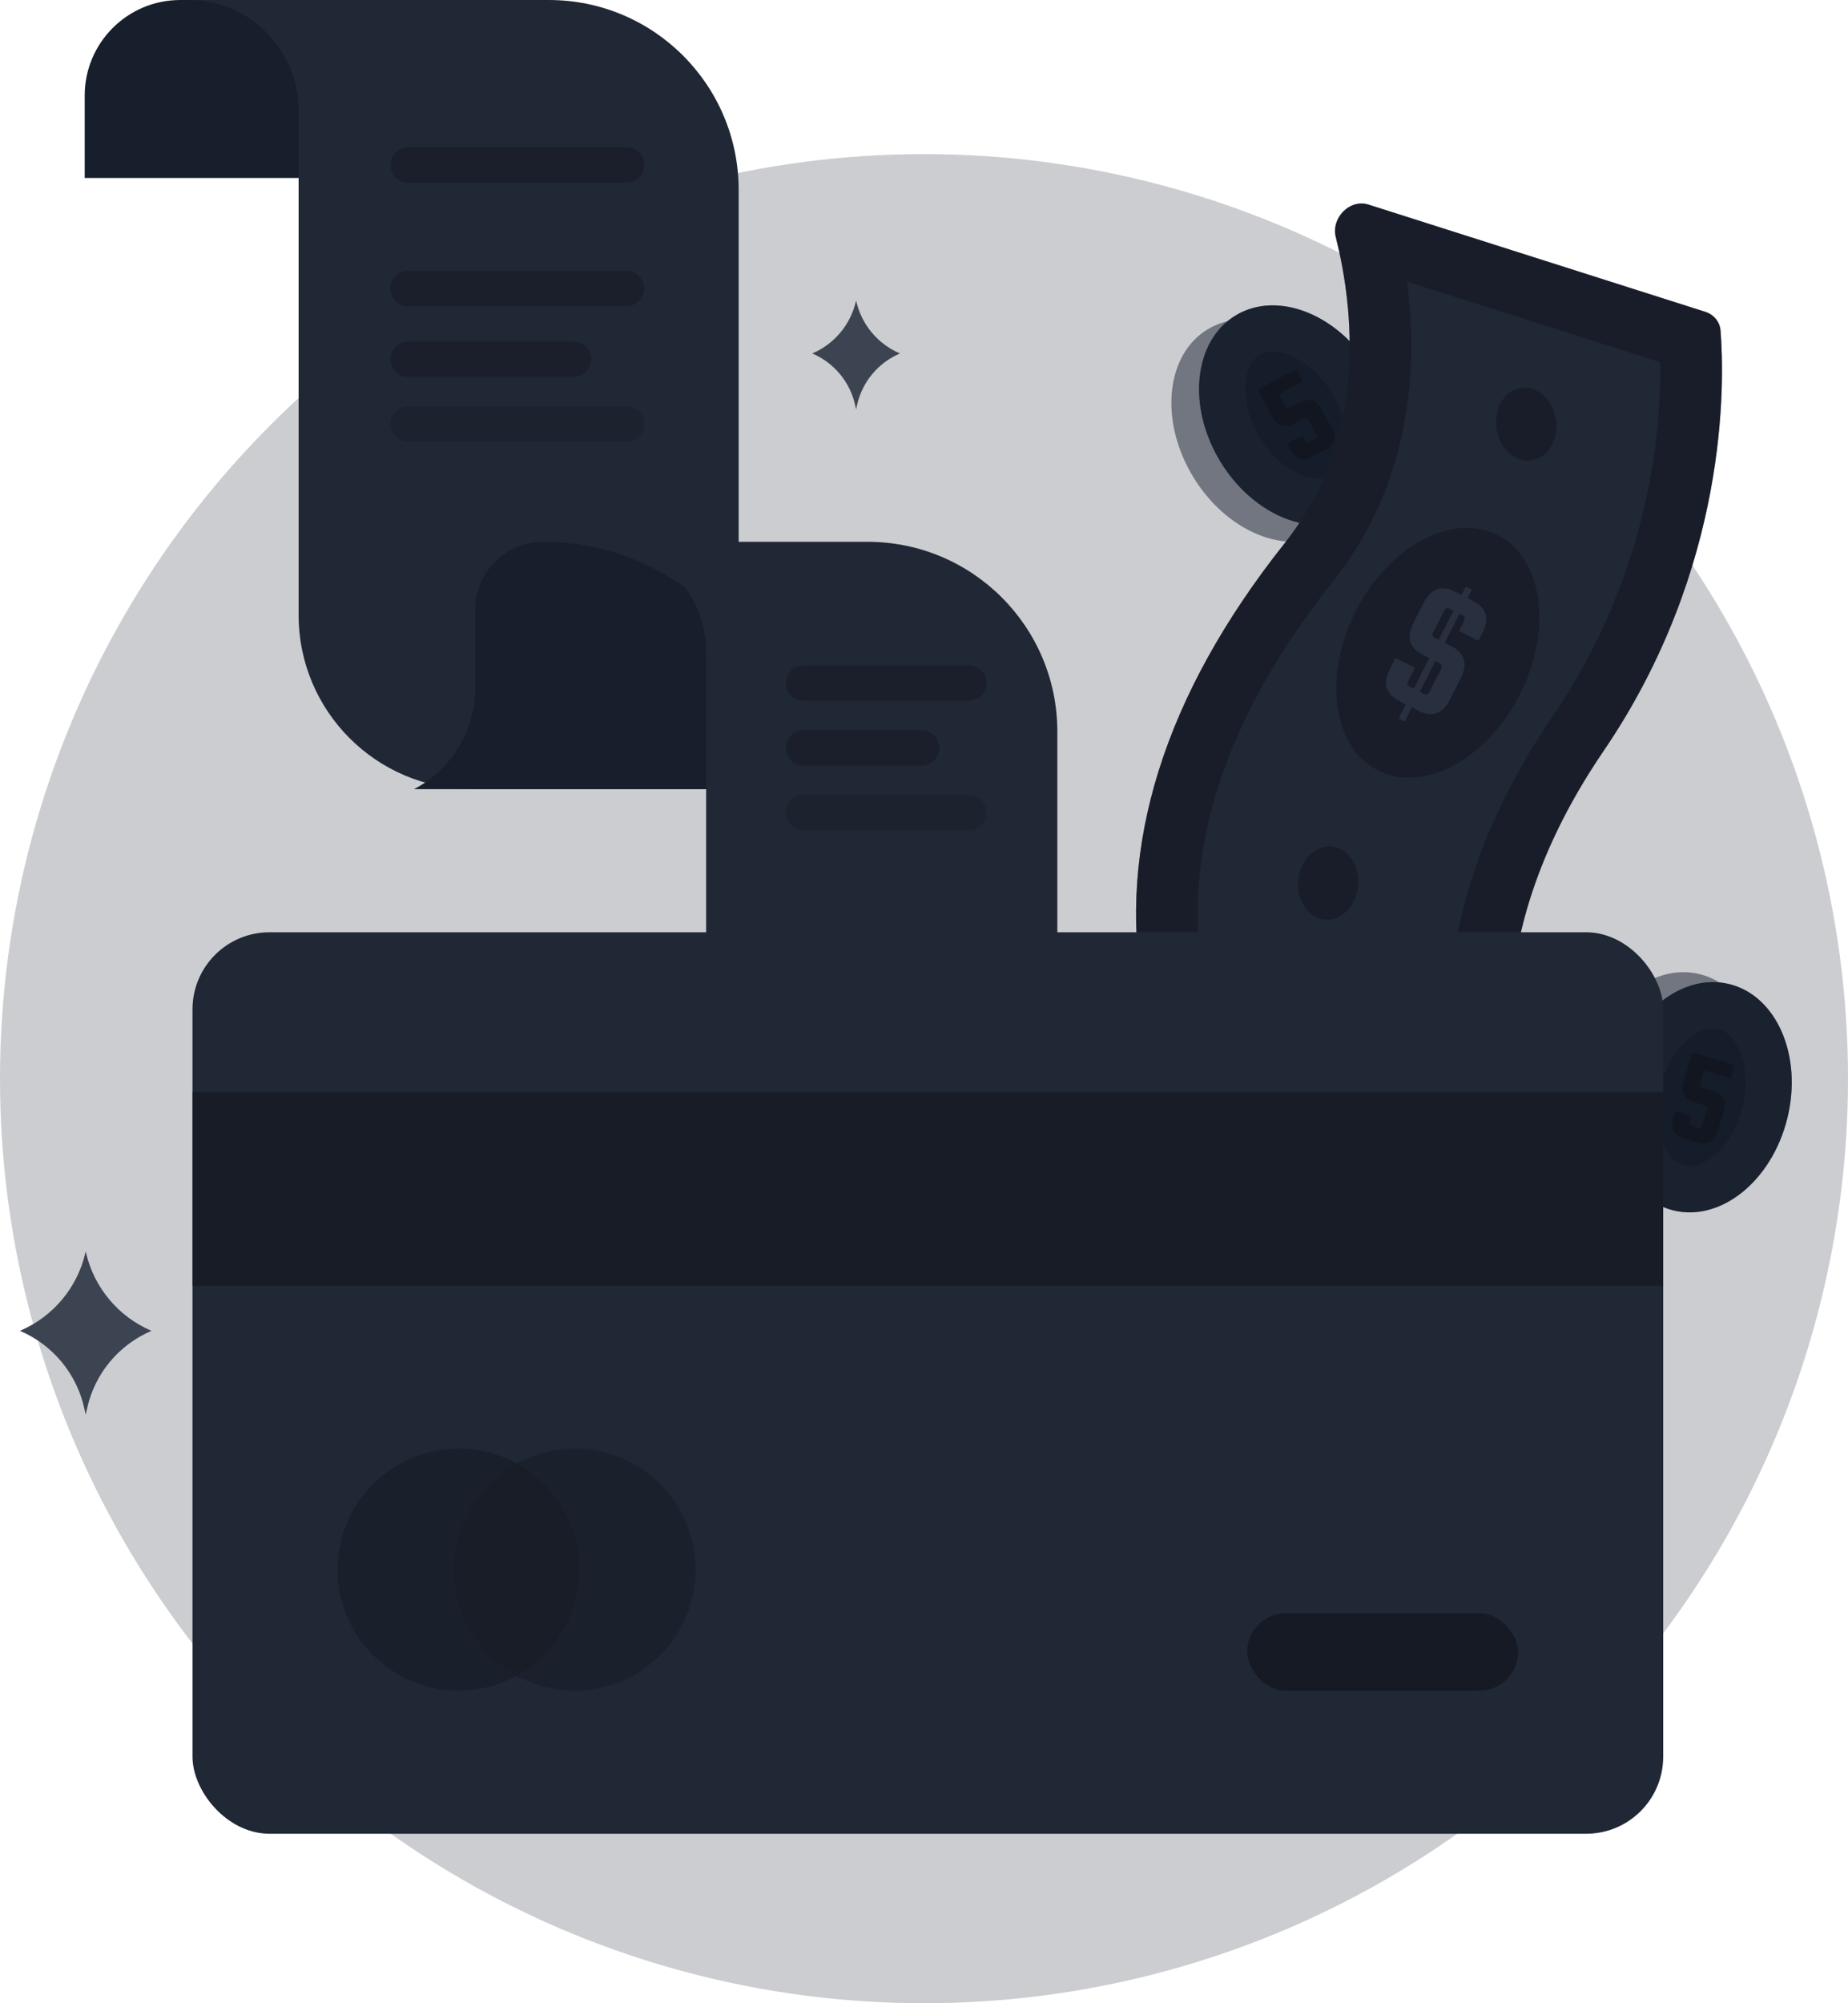 <svg width="240" height="260" viewBox="0 0 240 260" fill="none" xmlns="http://www.w3.org/2000/svg">
<g clip-path="url(#clip0_887_64481)">
<circle opacity="0.24" cx="120" cy="140" r="120" fill="#282F3E"/>
<g opacity="0.5" filter="url(#filter0_d_887_64481)">
<ellipse cx="164.762" cy="55.886" rx="11.499" ry="15.348" transform="rotate(-31 164.762 55.886)" fill="#19202F"/>
</g>
<ellipse cx="168.286" cy="53.892" rx="11.499" ry="15.13" transform="rotate(-31 168.286 53.892)" fill="#151C2A"/>
<path opacity="0.32" fill-rule="evenodd" clip-rule="evenodd" d="M174.801 58.223C175.02 56.222 174.538 53.62 173 51.06C171.461 48.499 169.39 46.852 167.521 46.106C165.656 45.361 164.353 45.603 163.583 46.066C162.814 46.528 161.988 47.565 161.77 49.561C161.552 51.561 162.034 54.164 163.572 56.724C165.111 59.284 167.182 60.932 169.051 61.678C170.915 62.422 172.219 62.181 172.988 61.718C173.758 61.256 174.584 60.218 174.801 58.223ZM176.079 66.861C181.522 63.59 182.446 55.132 178.143 47.969C173.839 40.807 165.937 37.652 160.493 40.922C155.049 44.193 154.125 52.652 158.429 59.814C162.733 66.977 170.635 70.132 176.079 66.861Z" fill="#282F3E"/>
<path opacity="0.72" d="M166.081 51.154L166.986 52.855C167.028 52.934 167.089 52.99 167.17 53.023C167.26 53.051 167.345 53.044 167.424 53.002L168.829 52.254C170.052 51.604 171.01 51.93 171.702 53.232L172.89 55.465C173.582 56.767 173.317 57.743 172.094 58.394L170.452 59.267C169.229 59.917 168.271 59.591 167.579 58.289L167.201 57.579L169.169 56.533L169.57 57.288C169.612 57.367 169.673 57.422 169.754 57.455C169.845 57.483 169.929 57.476 170.008 57.434L170.881 56.97C170.96 56.928 171.008 56.864 171.026 56.779C171.054 56.688 171.047 56.603 171.005 56.525L169.88 54.409C169.838 54.33 169.772 54.277 169.681 54.249C169.601 54.216 169.521 54.221 169.442 54.263L168.051 55.002C166.828 55.652 165.871 55.327 165.179 54.025L163.346 50.578L168.376 47.904L169.217 49.486L166.081 51.154Z" fill="#11141C"/>
<g opacity="0.5" filter="url(#filter1_d_887_64481)">
<ellipse cx="217.05" cy="141.328" rx="11.499" ry="15.348" transform="rotate(14 217.05 141.328)" fill="#19202F"/>
</g>
<ellipse cx="220.952" cy="142.41" rx="11.499" ry="15.13" transform="rotate(14 220.952 142.41)" fill="#151C2A"/>
<path opacity="0.32" fill-rule="evenodd" clip-rule="evenodd" d="M222.496 150.08C224.066 148.82 225.565 146.638 226.288 143.74C227.01 140.842 226.71 138.213 225.916 136.363C225.125 134.519 224.032 133.768 223.161 133.551C222.29 133.334 220.972 133.483 219.407 134.74C217.838 136 216.339 138.182 215.616 141.08C214.894 143.978 215.193 146.607 215.987 148.457C216.779 150.301 217.872 151.052 218.743 151.269C219.614 151.486 220.931 151.337 222.496 150.08ZM217.292 157.091C223.454 158.627 230.088 153.3 232.109 145.192C234.131 137.084 230.774 129.265 224.612 127.729C218.45 126.193 211.816 131.52 209.794 139.628C207.773 147.736 211.129 155.555 217.292 157.091Z" fill="#282F3E"/>
<path opacity="0.72" d="M221.329 138.915L220.766 140.757C220.739 140.843 220.743 140.926 220.777 141.006C220.822 141.09 220.887 141.145 220.972 141.171L222.494 141.636C223.819 142.041 224.265 142.949 223.834 144.359L223.095 146.778C222.664 148.188 221.786 148.691 220.461 148.286L218.683 147.742C217.358 147.337 216.911 146.43 217.343 145.02L217.578 144.25L219.709 144.902L219.459 145.719C219.433 145.805 219.437 145.888 219.47 145.968C219.515 146.052 219.58 146.107 219.665 146.133L220.611 146.422C220.696 146.448 220.775 146.437 220.848 146.389C220.932 146.345 220.987 146.28 221.013 146.194L221.713 143.903C221.74 143.818 221.73 143.733 221.686 143.649C221.652 143.569 221.592 143.516 221.507 143.49L220.001 143.029C218.676 142.624 218.23 141.717 218.661 140.307L219.802 136.574L225.25 138.239L224.726 139.953L221.329 138.915Z" fill="#11141C"/>
<g filter="url(#filter2_d_887_64481)">
<path fill-rule="evenodd" clip-rule="evenodd" d="M111.073 52.641C110.421 49.611 108.337 47.088 105.485 45.876V45.876V45.876C108.343 44.661 110.449 42.154 111.151 39.129L111.181 39.001L111.21 39.129C111.913 42.154 114.019 44.661 116.877 45.876V45.876V45.876C114.025 47.088 111.941 49.611 111.289 52.641L111.181 53.144L111.073 52.641Z" fill="#3D4451"/>
</g>
<g filter="url(#filter3_d_887_64481)">
<path fill-rule="evenodd" clip-rule="evenodd" d="M10.969 182.875C9.991 178.331 6.864 174.546 2.586 172.728V172.728V172.728C6.874 170.905 10.033 167.144 11.086 162.606L11.131 162.416L11.175 162.606C12.229 167.144 15.387 170.905 19.675 172.728V172.728V172.728C15.397 174.546 12.27 178.331 11.293 182.875L11.131 183.629L10.969 182.875Z" fill="#3D4451"/>
</g>
<g filter="url(#filter4_d_887_64481)">
<path fill-rule="evenodd" clip-rule="evenodd" d="M223.444 42.896C223.354 41.753 222.56 40.821 221.467 40.473L177.727 26.555C175.285 25.779 172.854 28.294 173.481 30.778C175.736 39.713 177.831 56.659 166.816 70.534C151.066 90.372 145.129 110.004 148.412 128.638C170.127 138.611 198.449 146.03 198.449 146.03C198.449 146.03 189.052 125.648 208.235 97.5C224.509 73.621 223.979 49.627 223.444 42.896Z" fill="#202735"/>
</g>
<path opacity="0.48" fill-rule="evenodd" clip-rule="evenodd" d="M189.306 143.443C194.881 145.095 198.449 146.03 198.449 146.03C198.449 146.03 196.965 142.81 196.38 137.164C195.494 128.602 196.676 114.461 208.235 97.5C224.509 73.621 223.979 49.627 223.445 42.896C223.354 41.753 222.56 40.821 221.467 40.473L177.727 26.555C175.285 25.779 172.854 28.294 173.481 30.778C175.736 39.713 177.831 56.659 166.816 70.534C151.066 90.372 145.129 110.004 148.412 128.638C162.419 135.071 179.176 140.441 189.306 143.443ZM188.191 134.754C186.863 134.348 185.457 133.912 183.989 133.447C175.532 130.769 165.178 127.196 155.743 123.141C154.413 108.467 159.599 92.491 173.081 75.508C183.545 62.327 184.125 47.149 182.719 36.539L215.627 47.01C215.763 55.68 214.308 74.384 201.624 92.994C191.125 108.4 188.206 122.089 188.148 132.275C188.144 133.129 188.159 133.955 188.191 134.754Z" fill="#11141C"/>
<ellipse opacity="0.48" rx="3.896" ry="4.761" transform="matrix(-0.99 0.139 0.139 0.99 198.21 55.05)" fill="#11141C"/>
<ellipse opacity="0.48" rx="3.896" ry="4.761" transform="matrix(-0.996 -0.087 -0.087 0.996 172.487 114.615)" fill="#11141C"/>
<ellipse opacity="0.48" rx="11.947" ry="17.141" transform="matrix(-0.891 -0.454 -0.454 0.891 186.732 84.726)" fill="#11141C"/>
<path d="M188.502 83.874C190.246 84.798 190.648 86.182 189.709 88.025L188.3 90.789C187.347 92.66 185.991 93.148 184.233 92.253L183.361 91.808L182.419 93.659L181.632 93.258L182.575 91.407L181.724 90.974C179.966 90.078 179.564 88.695 180.517 86.823L181.243 85.399L183.753 86.677L182.842 88.463C182.785 88.577 182.769 88.694 182.797 88.815C182.839 88.944 182.916 89.037 183.03 89.095L183.604 89.387L185.63 85.411L184.779 84.977C183.022 84.081 182.619 82.698 183.573 80.826L184.884 78.253C185.837 76.382 187.193 75.894 188.951 76.79L189.802 77.223L190.365 76.118L191.152 76.518L190.589 77.624L191.312 77.993C193.07 78.888 193.472 80.272 192.518 82.143L191.998 83.164L189.489 81.885L190.182 80.525C190.24 80.411 190.248 80.29 190.206 80.162C190.179 80.041 190.108 79.951 189.995 79.893L189.548 79.666L187.63 83.43L188.502 83.874ZM186.291 82.747L186.844 83.029L188.762 79.265L188.209 78.983C188.095 78.925 187.974 78.917 187.846 78.959C187.732 79.008 187.646 79.089 187.588 79.203L186.103 82.116C186.046 82.229 186.031 82.347 186.058 82.468C186.1 82.596 186.177 82.689 186.291 82.747ZM185.607 89.872L187.2 86.746C187.257 86.633 187.266 86.512 187.224 86.383C187.196 86.262 187.126 86.173 187.012 86.115L186.417 85.811L184.391 89.788L184.986 90.091C185.1 90.149 185.213 90.154 185.328 90.105C185.456 90.063 185.549 89.986 185.607 89.872Z" fill="#282F3E"/>
<path d="M11 12.408C11 5.556 16.555 0.001 23.407 0.001H56.167C62.546 0.001 67.717 5.172 67.717 11.551C67.717 17.929 62.546 23.1 56.167 23.1H11V12.408Z" fill="#171E2C"/>
<g filter="url(#filter5_d_887_64481)">
<path fill-rule="evenodd" clip-rule="evenodd" d="M24.649 0.001H71.288C84.896 0.001 95.928 11.033 95.928 24.641V102.424H61.378C48.898 102.424 38.782 92.308 38.782 79.828V14.322C38.782 6.486 32.484 0.105 24.649 0.001Z" fill="#202735"/>
</g>
<path fill-rule="evenodd" clip-rule="evenodd" d="M61.719 79.146C61.719 74.272 65.67 70.322 70.544 70.322C87.949 70.322 102.059 84.432 102.059 101.837V102.424H53.774C58.658 99.867 61.719 94.809 61.719 89.296V79.146Z" fill="#171E2C"/>
<g filter="url(#filter6_d_887_64481)">
<path fill-rule="evenodd" clip-rule="evenodd" d="M77.533 70.322H112.676C126.284 70.322 137.316 81.353 137.316 94.962V125.355H91.708V84.684C91.708 76.825 85.392 70.425 77.533 70.322Z" fill="#202735"/>
</g>
<g opacity="0.24">
<path d="M50.708 55.035C50.708 53.768 51.734 52.741 53.001 52.741H81.372C82.638 52.741 83.665 53.768 83.665 55.035C83.665 56.301 82.638 57.328 81.372 57.328H53.001C51.734 57.328 50.708 56.301 50.708 55.035Z" fill="#11141C"/>
<path d="M102.059 105.482C102.059 104.215 103.086 103.189 104.352 103.189H125.825C127.092 103.189 128.118 104.215 128.118 105.482C128.118 106.748 127.092 107.775 125.825 107.775H104.352C103.086 107.775 102.059 106.748 102.059 105.482Z" fill="#11141C"/>
</g>
<g opacity="0.4">
<path d="M50.708 21.403C50.708 20.136 51.734 19.11 53.001 19.11H81.372C82.638 19.11 83.665 20.136 83.665 21.403C83.665 22.669 82.638 23.696 81.372 23.696H53.001C51.734 23.696 50.708 22.669 50.708 21.403Z" fill="#11141C"/>
<path d="M50.708 37.454C50.708 36.188 51.734 35.161 53.001 35.161H81.372C82.638 35.161 83.665 36.188 83.665 37.454C83.665 38.721 82.638 39.747 81.372 39.747H53.001C51.734 39.747 50.708 38.721 50.708 37.454Z" fill="#11141C"/>
<path d="M50.708 46.627C50.708 45.36 51.734 44.334 53.001 44.334H74.474C75.74 44.334 76.767 45.36 76.767 46.627C76.767 47.893 75.74 48.92 74.474 48.92H53.001C51.734 48.92 50.708 47.893 50.708 46.627Z" fill="#11141C"/>
<path d="M102.059 88.666C102.059 87.4 103.086 86.373 104.352 86.373H125.825C127.092 86.373 128.118 87.4 128.118 88.666C128.118 89.933 127.092 90.959 125.825 90.959H104.352C103.086 90.959 102.059 89.933 102.059 88.666Z" fill="#11141C"/>
<path d="M102.059 97.074C102.059 95.808 103.086 94.781 104.352 94.781H119.694C120.96 94.781 121.987 95.808 121.987 97.074C121.987 98.34 120.96 99.367 119.694 99.367H104.352C103.086 99.367 102.059 98.34 102.059 97.074Z" fill="#11141C"/>
</g>
<g filter="url(#filter7_d_887_64481)">
<rect x="25" y="121" width="191" height="117" rx="10" fill="#202735"/>
</g>
<rect opacity="0.56" x="25" y="141.75" width="191" height="25.132" fill="#11141C"/>
<g opacity="0.64">
<circle opacity="0.6" cx="59.556" cy="203.72" r="15.707" fill="#11141C"/>
<circle opacity="0.502" cx="74.635" cy="203.72" r="15.707" fill="#11141C"/>
</g>
<rect opacity="0.64" x="161.967" y="209.375" width="35.184" height="10.053" rx="5.026" fill="#11141C"/>
</g>
<defs>
<filter id="filter0_d_887_64481" x="140.126" y="29.454" width="49.271" height="52.863" filterUnits="userSpaceOnUse" color-interpolation-filters="sRGB">
<feFlood flood-opacity="0" result="BackgroundImageFix"/>
<feColorMatrix in="SourceAlpha" type="matrix" values="0 0 0 0 0 0 0 0 0 0 0 0 0 0 0 0 0 0 127 0" result="hardAlpha"/>
<feOffset/>
<feGaussianBlur stdDeviation="6"/>
<feColorMatrix type="matrix" values="0 0 0 0 0 0 0 0 0 0 0 0 0 0 0 0 0 0 0.16 0"/>
<feBlend mode="normal" in2="BackgroundImageFix" result="effect1_dropShadow_887_64481"/>
<feBlend mode="normal" in="SourceGraphic" in2="effect1_dropShadow_887_64481" result="shape"/>
</filter>
<filter id="filter1_d_887_64481" x="193.288" y="114.175" width="47.525" height="54.306" filterUnits="userSpaceOnUse" color-interpolation-filters="sRGB">
<feFlood flood-opacity="0" result="BackgroundImageFix"/>
<feColorMatrix in="SourceAlpha" type="matrix" values="0 0 0 0 0 0 0 0 0 0 0 0 0 0 0 0 0 0 127 0" result="hardAlpha"/>
<feOffset/>
<feGaussianBlur stdDeviation="6"/>
<feColorMatrix type="matrix" values="0 0 0 0 0 0 0 0 0 0 0 0 0 0 0 0 0 0 0.16 0"/>
<feBlend mode="normal" in2="BackgroundImageFix" result="effect1_dropShadow_887_64481"/>
<feBlend mode="normal" in="SourceGraphic" in2="effect1_dropShadow_887_64481" result="shape"/>
</filter>
<filter id="filter2_d_887_64481" x="89.485" y="23.001" width="43.392" height="46.142" filterUnits="userSpaceOnUse" color-interpolation-filters="sRGB">
<feFlood flood-opacity="0" result="BackgroundImageFix"/>
<feColorMatrix in="SourceAlpha" type="matrix" values="0 0 0 0 0 0 0 0 0 0 0 0 0 0 0 0 0 0 127 0" result="hardAlpha"/>
<feOffset/>
<feGaussianBlur stdDeviation="8"/>
<feColorMatrix type="matrix" values="0 0 0 0 0 0 0 0 0 0 0 0 0 0 0 0 0 0 0.24 0"/>
<feBlend mode="normal" in2="BackgroundImageFix" result="effect1_dropShadow_887_64481"/>
<feBlend mode="normal" in="SourceGraphic" in2="effect1_dropShadow_887_64481" result="shape"/>
</filter>
<filter id="filter3_d_887_64481" x="-13.414" y="146.416" width="49.088" height="53.213" filterUnits="userSpaceOnUse" color-interpolation-filters="sRGB">
<feFlood flood-opacity="0" result="BackgroundImageFix"/>
<feColorMatrix in="SourceAlpha" type="matrix" values="0 0 0 0 0 0 0 0 0 0 0 0 0 0 0 0 0 0 127 0" result="hardAlpha"/>
<feOffset/>
<feGaussianBlur stdDeviation="8"/>
<feColorMatrix type="matrix" values="0 0 0 0 0 0 0 0 0 0 0 0 0 0 0 0 0 0 0.24 0"/>
<feBlend mode="normal" in2="BackgroundImageFix" result="effect1_dropShadow_887_64481"/>
<feBlend mode="normal" in="SourceGraphic" in2="effect1_dropShadow_887_64481" result="shape"/>
</filter>
<filter id="filter4_d_887_64481" x="135.539" y="14.412" width="100.096" height="143.618" filterUnits="userSpaceOnUse" color-interpolation-filters="sRGB">
<feFlood flood-opacity="0" result="BackgroundImageFix"/>
<feColorMatrix in="SourceAlpha" type="matrix" values="0 0 0 0 0 0 0 0 0 0 0 0 0 0 0 0 0 0 127 0" result="hardAlpha"/>
<feOffset/>
<feGaussianBlur stdDeviation="6"/>
<feColorMatrix type="matrix" values="0 0 0 0 0 0 0 0 0 0 0 0 0 0 0 0 0 0 0.16 0"/>
<feBlend mode="normal" in2="BackgroundImageFix" result="effect1_dropShadow_887_64481"/>
<feBlend mode="normal" in="SourceGraphic" in2="effect1_dropShadow_887_64481" result="shape"/>
</filter>
<filter id="filter5_d_887_64481" x="8.649" y="-15.999" width="103.279" height="134.424" filterUnits="userSpaceOnUse" color-interpolation-filters="sRGB">
<feFlood flood-opacity="0" result="BackgroundImageFix"/>
<feColorMatrix in="SourceAlpha" type="matrix" values="0 0 0 0 0 0 0 0 0 0 0 0 0 0 0 0 0 0 127 0" result="hardAlpha"/>
<feOffset/>
<feGaussianBlur stdDeviation="8"/>
<feColorMatrix type="matrix" values="0 0 0 0 0 0 0 0 0 0 0 0 0 0 0 0 0 0 0.24 0"/>
<feBlend mode="normal" in2="BackgroundImageFix" result="effect1_dropShadow_887_64481"/>
<feBlend mode="normal" in="SourceGraphic" in2="effect1_dropShadow_887_64481" result="shape"/>
</filter>
<filter id="filter6_d_887_64481" x="61.533" y="54.322" width="91.782" height="87.034" filterUnits="userSpaceOnUse" color-interpolation-filters="sRGB">
<feFlood flood-opacity="0" result="BackgroundImageFix"/>
<feColorMatrix in="SourceAlpha" type="matrix" values="0 0 0 0 0 0 0 0 0 0 0 0 0 0 0 0 0 0 127 0" result="hardAlpha"/>
<feOffset/>
<feGaussianBlur stdDeviation="8"/>
<feColorMatrix type="matrix" values="0 0 0 0 0 0 0 0 0 0 0 0 0 0 0 0 0 0 0.24 0"/>
<feBlend mode="normal" in2="BackgroundImageFix" result="effect1_dropShadow_887_64481"/>
<feBlend mode="normal" in="SourceGraphic" in2="effect1_dropShadow_887_64481" result="shape"/>
</filter>
<filter id="filter7_d_887_64481" x="13" y="109" width="215" height="141" filterUnits="userSpaceOnUse" color-interpolation-filters="sRGB">
<feFlood flood-opacity="0" result="BackgroundImageFix"/>
<feColorMatrix in="SourceAlpha" type="matrix" values="0 0 0 0 0 0 0 0 0 0 0 0 0 0 0 0 0 0 127 0" result="hardAlpha"/>
<feOffset/>
<feGaussianBlur stdDeviation="6"/>
<feColorMatrix type="matrix" values="0 0 0 0 0 0 0 0 0 0 0 0 0 0 0 0 0 0 0.16 0"/>
<feBlend mode="normal" in2="BackgroundImageFix" result="effect1_dropShadow_887_64481"/>
<feBlend mode="normal" in="SourceGraphic" in2="effect1_dropShadow_887_64481" result="shape"/>
</filter>
<clipPath id="clip0_887_64481">
<rect width="240" height="260" fill="white"/>
</clipPath>
</defs>
</svg>
